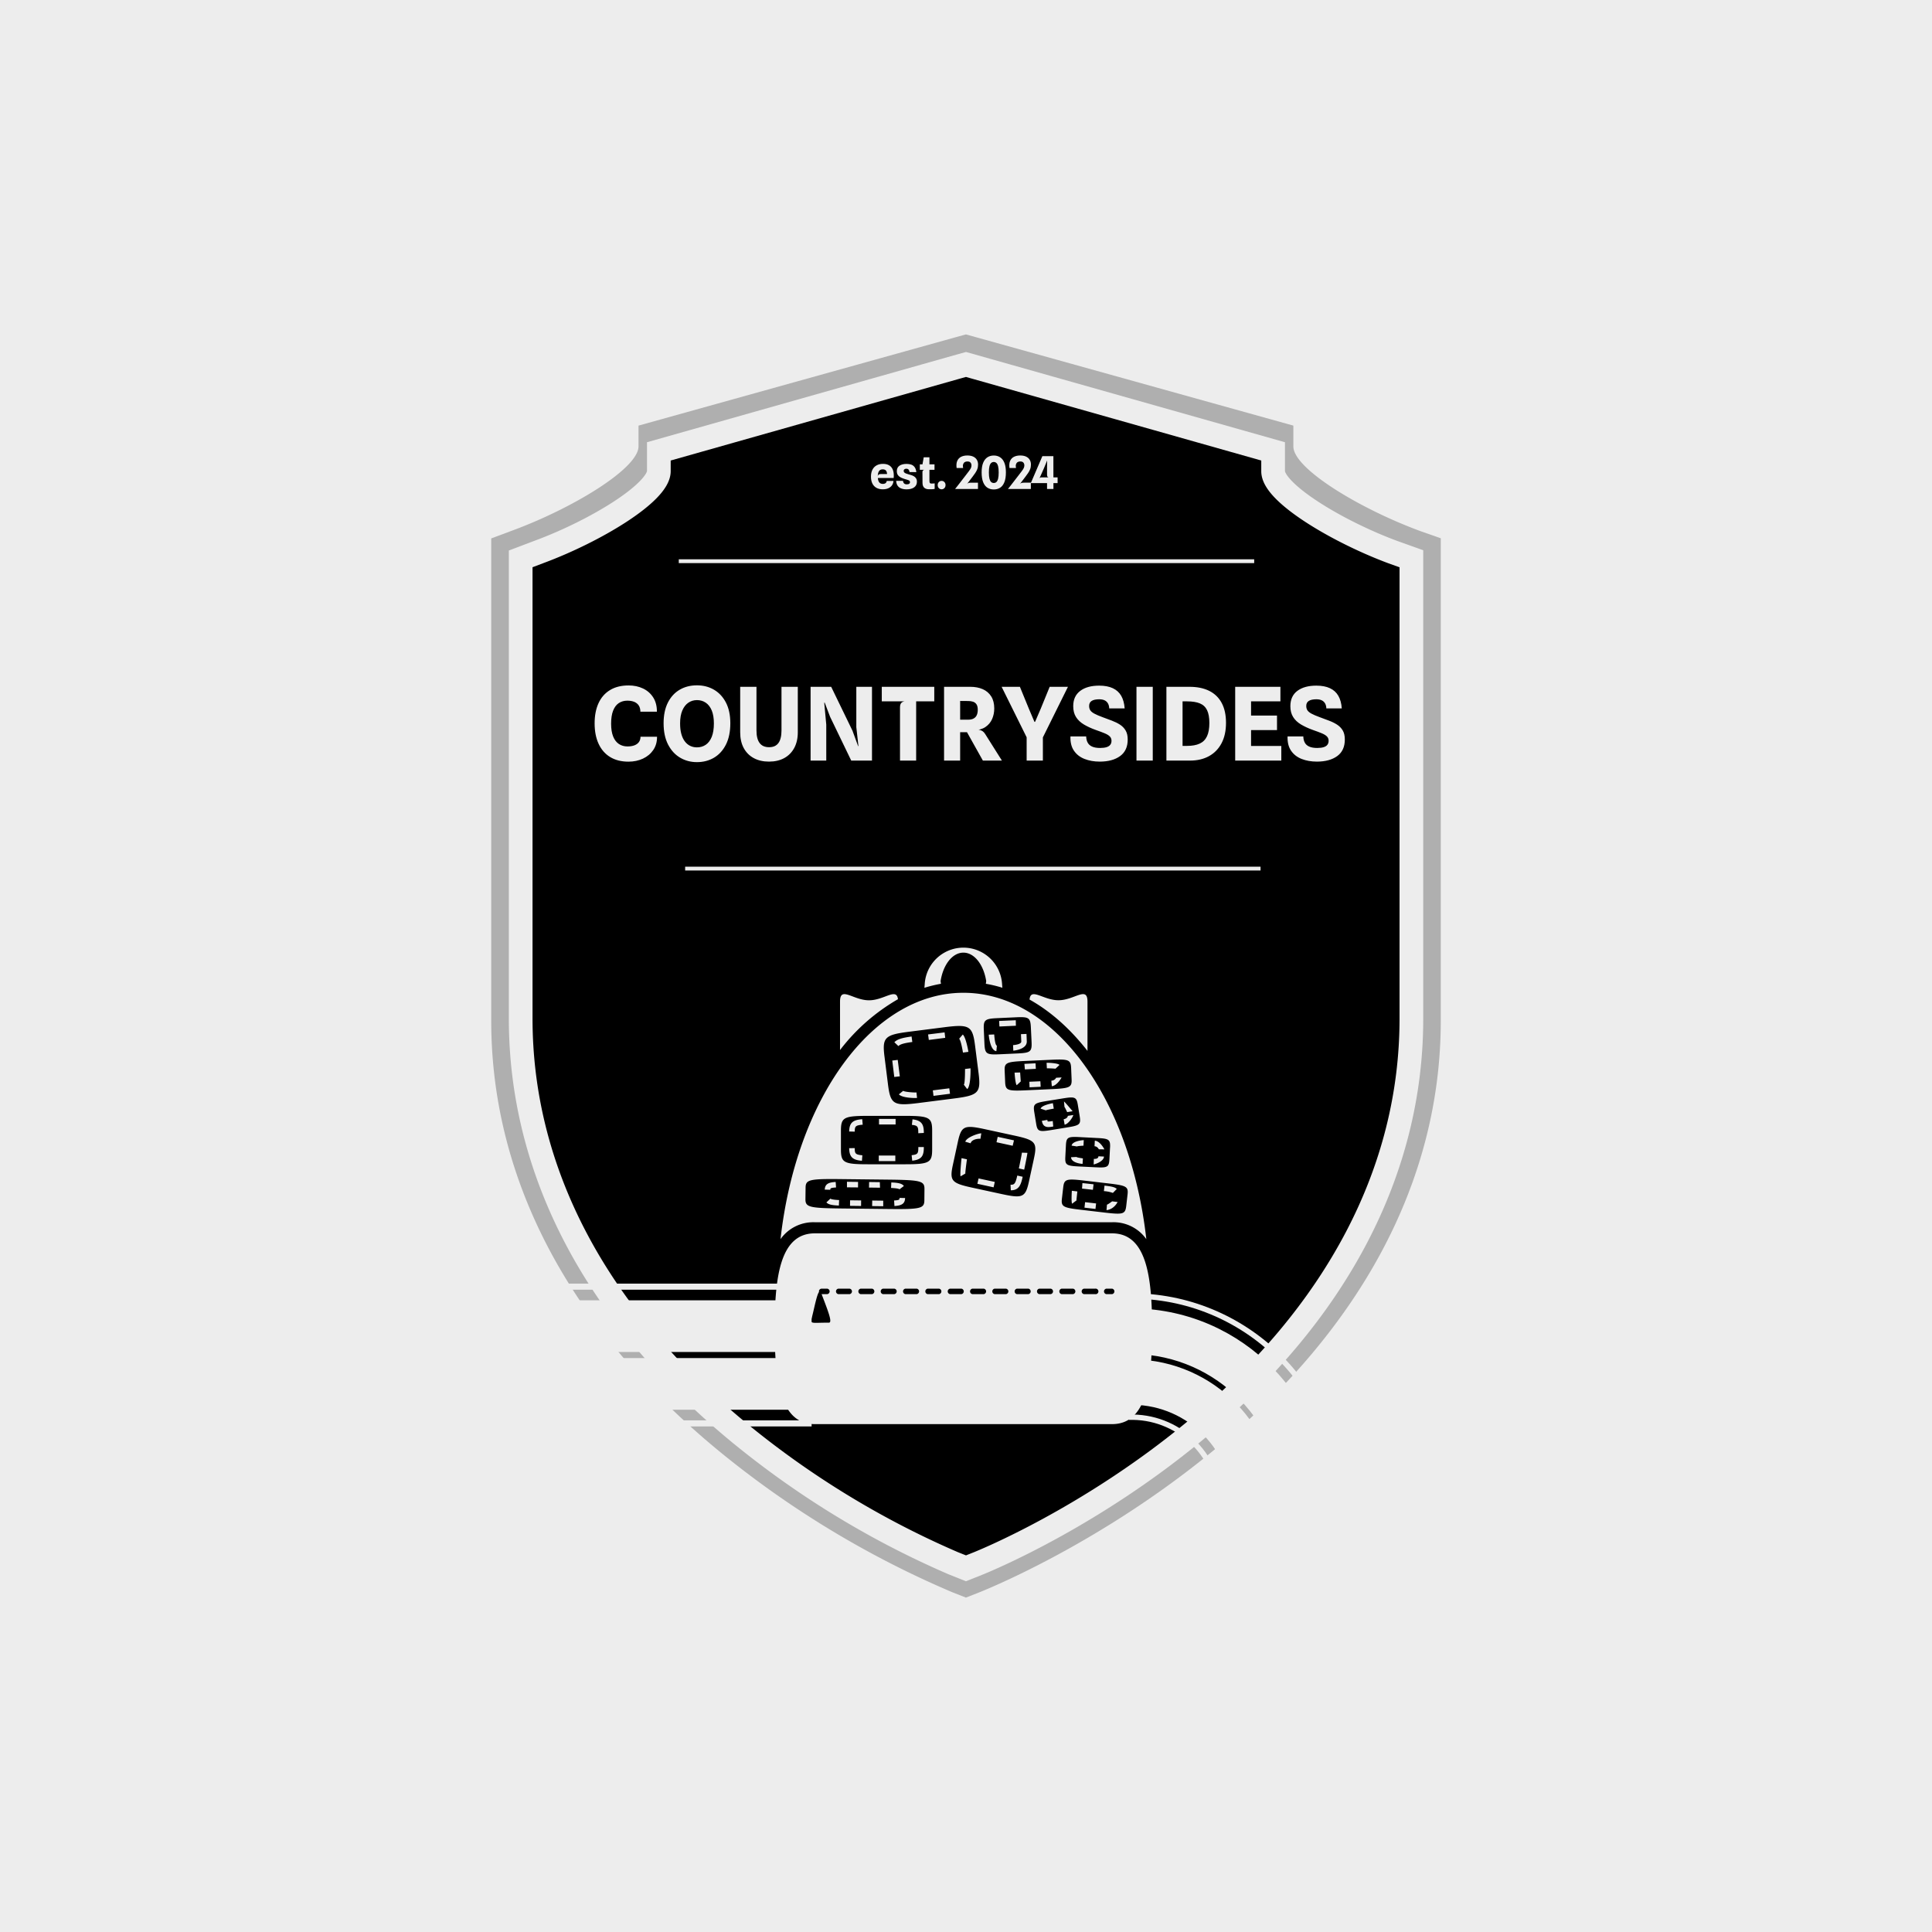 <svg xmlns="http://www.w3.org/2000/svg" version="1.1" xmlns:xlink="http://www.w3.org/1999/xlink" width="1500" height="1500" viewBox="0 0 1500 1500"><rect width="1500" height="1500" x="0" y="0" id="background" stroke="transparent" fill="#ededed"></rect><svg xml:space="preserve" width="1000" height="1000" data-version="2" data-id="lg_18oA0jX7JDgn7GnDD5" viewBox="0 0 429 571" x="250" y="250"><rect width="100%" height="100%" fill="transparent"></rect><path fill="#afafaf" d="M209.992 6.732 69.32 45.932v9.184c0 9.912-29.736 27.776-56.448 37.52L4.024 95.94v213.864c0 70.952 35.448 137.368 102.48 191.968a425.6 425.6 0 0 0 101.976 61.376l5.992 2.352 5.992-2.352c2.072-.84 51.744-20.552 101.92-61.376 67.088-54.6 102.592-120.96 102.592-191.968V95.884l-8.904-3.136c-26.712-9.8-56.448-27.664-56.448-37.576v-9.24L214.472 5.5z"></path><path stroke="#ededed" stroke-width="2" d="m49.2.22-25.12 7v1.64c0 1.77-5.31 4.96-10.08 6.7l-1.58.59v38.19c0 12.67 6.33 24.53 18.3 34.28a76 76 0 0 0 18.21 10.96L50 100l1.07-.42c.37-.15 9.24-3.67 18.2-10.96 11.98-9.75 18.32-21.6 18.32-34.28v-38.2L86 15.58c-4.77-1.75-10.08-4.94-10.08-6.71V7.22L50 0z" paint-order="stroke" transform="matrix(5.253 0 0 5.337 -48.16 18.82)"></path><path fill="#ededed" d="M64.87 194.91q-4.75 0-8.1-2.03-3.36-2.04-5.13-5.85-1.78-3.82-1.78-9.1 0-5.18 1.73-8.95 1.73-3.77 5.1-5.81 3.36-2.05 8.24-2.05 3.54 0 6.38 1.35 2.85 1.35 4.51 3.95 1.67 2.6 1.65 6.35h-7.32q-.02-1.77-.78-2.85-.77-1.08-2.06-1.57-1.3-.48-2.92-.48-2.2 0-3.82 1.08-1.62 1.08-2.51 3.34-.89 2.26-.89 5.79 0 3.45.91 5.69.91 2.23 2.54 3.31 1.64 1.08 3.8 1.08 1.84 0 3.12-.5 1.29-.51 1.97-1.46.69-.96.69-2.33h7.33q.03 3.37-1.66 5.86-1.69 2.48-4.57 3.83-2.88 1.35-6.43 1.35m30.33.21q-4.1 0-7.45-1.98-3.35-1.98-5.33-5.83t-1.98-9.43q0-5.4 1.9-9.16 1.9-3.75 5.23-5.7 3.33-1.95 7.65-1.95 4.23 0 7.57 1.95t5.29 5.7q1.94 3.76 1.94 9.16 0 5.58-1.93 9.43-1.94 3.85-5.28 5.83-3.34 1.98-7.61 1.98m0-6.55q2.25 0 3.93-1.15 1.69-1.15 2.65-3.5.95-2.35.95-5.97 0-3.42-.94-5.72-.95-2.29-2.65-3.45-1.69-1.16-3.92-1.16-2.12 0-3.82 1.16-1.69 1.16-2.67 3.45-.98 2.3-.98 5.72 0 2.72.56 4.72.56 2.01 1.58 3.31 1.01 1.31 2.37 1.95 1.36.64 2.94.64m31.97 6.32q-3.87 0-6.74-1.54t-4.46-4.45q-1.58-2.92-1.58-7.01v-20.16h7.22v19.32q0 1.89.35 3.29.35 1.39 1.06 2.33.71.93 1.75 1.38 1.05.45 2.44.45 1.38 0 2.4-.45t1.71-1.37q.69-.92 1.03-2.33.35-1.41.35-3.3v-19.32h7.23v20.16q0 4.02-1.58 6.95-1.57 2.92-4.43 4.49-2.86 1.56-6.75 1.56m25.38-.45h-6.95v-32.71h9.13l9.43 19.44 2.5 6.84h.15l-.94-8.4v-17.88h6.95v32.71h-9.2L154.24 175l-2.37-6.23h-.22l.9 9.72zm39.85 0h-7.16v-23.53q0-1.35.5-1.96.49-.61 1.5-.77h-10.08v-6.45h23.27v6.45h-8.03zm38.02 0h-8.44l-7.04-12.58h-3.46l-1.51-.33.65-4.5v-.72h4.75q1.57 0 2.53-.54.96-.54 1.38-1.52.43-.98.43-2.31 0-1.64-.58-2.47-.59-.84-1.55-1.14-.95-.3-2.12-.3l-3.58-.03-1.57-2.54-.36-3.73h6.43q3.15 0 5.55 1.05 2.39 1.06 3.74 3.2t1.35 5.35q0 2.5-.94 4.67-.95 2.17-2.95 3.54-2 1.36-5.17 1.49l.9-.36q.87 0 1.62.16.74.16 1.37.58.63.43 1.12 1.22zm-18.52 0h-7.13v-32.71h7.13zm36.63-10.19h-7.08l-11.16-22.52h8.1l3.98 9.72 2.47 5.82h.27l2.5-5.8 3.98-9.74h8.1zm.05 10.19h-7.2v-14.51h7.2zm25.22.45q-3.76 0-6.76-1.18t-4.69-3.66q-1.69-2.47-1.55-6.32h6.97q.05 1.62.68 2.77t1.98 1.74q1.35.6 3.51.6 1.75 0 2.88-.36 1.12-.36 1.65-1.07.53-.71.53-1.74 0-1.15-.72-1.9-.72-.76-2.26-1.41-1.54-.65-3.97-1.49-3.02-1.08-5.28-2.43-2.26-1.35-3.5-3.3-1.24-1.96-1.24-4.82 0-4.45 3.1-6.78 3.09-2.33 8.4-2.33 3.62 0 6.05 1.14 2.43 1.13 3.73 3.38 1.29 2.25 1.52 5.58h-6.84q-.05-1.3-.56-2.2-.5-.9-1.47-1.38-.97-.47-2.41-.47-2.18 0-3.33.71-1.14.71-1.14 2.24 0 1.15.52 1.95.53.79 1.84 1.49 1.3.7 3.62 1.55 2.16.79 4.15 1.55 1.99.75 3.57 1.77 1.57 1.03 2.48 2.58.92 1.55.92 3.96.02 4.9-3.36 7.37-3.37 2.46-9.02 2.46m23.49-.45h-7.22v-32.71h7.22zm16.47 0h-4.93l-.02-6.52h3.67q3.44 0 5.62-1.02 2.19-1.01 3.23-3.24 1.05-2.22 1.05-5.87 0-3.6-1.01-5.7-1.02-2.11-3.2-3.01-2.18-.9-5.71-.9h-3.81v-6.45h4.91q5.2 0 8.81 1.82 3.61 1.82 5.5 5.38 1.89 3.55 1.89 8.77 0 5.27-1.96 9.01-1.96 3.75-5.55 5.74-3.58 1.99-8.49 1.99m-3.26 0h-7.16v-32.71h7.16zm43.78 0h-20.45v-32.71h20.05v6.45h-15.19l2.18-1.66v9.38l-2.18-1.42h13.68v6.44h-13.45l1.95-1.4v10.11l-2.18-1.69h15.59zm15.78.45q-3.76 0-6.77-1.18-3-1.18-4.69-3.66-1.68-2.47-1.55-6.32h6.98q.04 1.62.67 2.77t1.98 1.74q1.35.6 3.51.6 1.76 0 2.88-.36 1.13-.36 1.65-1.07.53-.71.53-1.74 0-1.15-.72-1.9-.72-.76-2.26-1.41-1.54-.65-3.97-1.49-3.01-1.08-5.28-2.43-2.26-1.35-3.49-3.3-1.24-1.96-1.24-4.82 0-4.45 3.09-6.78 3.1-2.33 8.41-2.33 3.62 0 6.05 1.14 2.43 1.13 3.72 3.38 1.3 2.25 1.52 5.58h-6.84q-.04-1.3-.55-2.2-.51-.9-1.47-1.38-.97-.47-2.41-.47-2.18 0-3.33.71t-1.15 2.24q0 1.15.53 1.95.53.79 1.83 1.49 1.31.7 3.63 1.55 2.16.79 4.15 1.55 1.99.75 3.56 1.77 1.58 1.03 2.49 2.58.91 1.55.91 3.96.02 4.9-3.35 7.37-3.38 2.46-9.02 2.46M177.61 74.17q-1.66 0-2.83-.66-1.17-.66-1.79-1.91-.62-1.26-.62-3.04 0-1.84.66-3.1.66-1.27 1.86-1.92 1.2-.65 2.81-.65 1.56 0 2.62.59 1.07.59 1.62 1.74t.55 2.83q0 .21-.02.49-.01.27-.03.62h-7.02q.11 1.36.66 1.99.55.62 1.54.62.82 0 1.24-.36.43-.36.51-.95h2.98q-.09 1.13-.69 1.97-.59.83-1.62 1.29-1.03.45-2.43.45m-.92-6.76h2.81q-.04-1.05-.51-1.57-.46-.52-1.42-.52-1.13 0-1.65.81-.52.8-.53 2.28.08-.57.39-.78.31-.22.91-.22m11.47 6.78q-1.41 0-2.43-.41-1.01-.41-1.57-1.24-.56-.84-.62-2.13h3.03q.09.8.51 1.18.43.38 1.15.38.36 0 .69-.08.33-.09.54-.3.21-.22.21-.6 0-.31-.16-.5-.15-.2-.45-.33-.29-.14-.71-.25-.42-.12-.95-.28-.94-.28-1.76-.68-.81-.4-1.31-1.07t-.5-1.76q0-1.63 1.19-2.42 1.2-.79 3.14-.79 1.14 0 2.05.31.91.31 1.5 1.1.6.79.77 2.23l-3.01-.02q-.09-.64-.31-.95-.22-.32-.5-.42-.28-.11-.58-.11-.34 0-.62.11-.27.11-.43.32-.16.21-.16.53 0 .38.24.65t.73.48q.49.2 1.25.41.5.13 1.12.32.63.19 1.2.53.58.34.95.92.38.58.38 1.5 0 1.6-1.23 2.49-1.23.88-3.35.88m9.92-.04q-1.35 0-2.1-.68-.75-.69-.76-2.13l-.03-4.88q0-.38.21-.62.22-.24.61-.31l-.82-1.99v-.33l.57-3.23h2.53v10.4q0 .7.17.97.18.27.68.27t.83-.02q.34-.02.64-.07v2.45q-.36.13-1.08.15-.71.02-1.45.02m2.46-8.62h-6.51v-2.42h6.51zm3.15 8.64q-.72 0-1.23-.52-.51-.53-.51-1.36 0-.82.51-1.34.51-.52 1.23-.52t1.23.52q.51.52.51 1.34 0 .83-.51 1.36-.51.52-1.23.52m16.12-.15h-10.14q.66-.83 1.27-1.61.61-.78 1.18-1.52.58-.74 1.11-1.44l1.05-1.36q.95-1.24 1.53-2 .58-.77.85-1.33.27-.57.27-1.18 0-.71-.41-1.23-.4-.53-1.46-.52-.66 0-1.15.31-.49.31-.69.96-.2.64 0 1.64h-2.88q-.26-1.97.29-3.19.56-1.23 1.72-1.8 1.17-.57 2.74-.57 1.58 0 2.64.51t1.59 1.42q.53.9.53 2.09 0 1.15-.37 2.09-.37.93-.92 1.71-.54.77-1.06 1.47-.42.55-.84 1.11l-.84 1.1-.84 1.1q.33-.34.75-.44.42-.11 1.17-.11h2.91zm7.01.22q-1.6 0-2.82-.77-1.21-.78-1.89-2.45-.68-1.68-.68-4.36 0-2.6.68-4.25t1.89-2.43q1.22-.79 2.82-.79 1.61 0 2.81.79 1.21.78 1.88 2.43.68 1.65.68 4.25 0 2.68-.68 4.36-.67 1.67-1.88 2.45-1.2.77-2.81.77m0-2.87q.68 0 1.16-.43.49-.44.75-1.47t.26-2.79q0-1.73-.26-2.74-.26-1.01-.75-1.44-.48-.44-1.16-.44-.68 0-1.17.44-.49.43-.75 1.44t-.26 2.74q0 1.76.26 2.79t.75 1.47q.49.43 1.17.43m16.43 2.65h-10.14q.66-.83 1.27-1.61.61-.78 1.18-1.52.58-.74 1.11-1.44l1.05-1.36q.95-1.24 1.53-2 .58-.77.85-1.33.27-.57.27-1.18 0-.71-.41-1.23-.4-.53-1.46-.52-.66 0-1.15.31-.49.31-.69.96-.2.64 0 1.64h-2.88q-.26-1.97.29-3.19.56-1.23 1.72-1.8 1.17-.57 2.74-.57 1.58 0 2.64.51t1.59 1.42q.53.9.53 2.09 0 1.15-.37 2.09-.37.93-.92 1.71-.54.77-1.06 1.47-.42.55-.84 1.11l-.84 1.1-.84 1.1q.33-.34.75-.44.42-.11 1.17-.11h2.91z"></path><path fill="#ededed" d="M253.26 74.02h-2.83v-2.6h-7.2l5.12-11.94h4.94l-.05.04.01 9.36h1.86v2.54h-1.85zm-5.51-6.25-.68 1.52q.2-.23.43-.32.24-.09.63-.09h3.2q-.55 0-.73-.36-.17-.36-.17-.99v-2.82l.05-3.33-1.42 3.43zm31.486 336.251h-131.78c-15.227 0-17.772 18.917-17.772 42.287 0 23.37 2.545 42.287 17.771 42.287h131.78c15.227 0 17.772-18.938 17.772-42.287s-2.545-42.287-17.771-42.287m-125.503 39.594c-7.89-.021-8.377.785-7.571-2.29 1.018-3.818 2.142-10.031 3.18-11.325l-.042-.254c0-.658.552-1.21 1.23-1.21h2.44a1.23 1.23 0 0 1 0 2.44h-2.482c3.011 7.846 4.878 12.639 3.245 12.639m9.14-12.64h-4.941a1.23 1.23 0 0 1 0-2.438h4.941a1.23 1.23 0 0 1 0 2.439m9.904 0h-4.92a1.23 1.23 0 0 1 0-2.44h4.94a1.23 1.23 0 0 1 0 2.44m9.904 0h-4.94a1.23 1.23 0 0 1 0-2.44h4.94a1.23 1.23 0 0 1 0 2.44m9.925 0h-4.962a1.23 1.23 0 0 1 0-2.44h4.962a1.23 1.23 0 0 1 0 2.44m9.883 0h-4.963a1.23 1.23 0 0 1 0-2.44h4.963a1.23 1.23 0 0 1 0 2.44m9.925 0h-4.963a1.23 1.23 0 0 1 0-2.44h4.963a1.23 1.23 0 0 1 0 2.44m9.903 0h-4.962a1.23 1.23 0 0 1 0-2.44h4.962a1.23 1.23 0 0 1 0 2.44m9.904 0h-5.005a1.23 1.23 0 0 1 0-2.44h4.963a1.23 1.23 0 0 1 0 2.44m9.903 0h-4.962a1.23 1.23 0 0 1 0-2.44h4.962a1.23 1.23 0 0 1 0 2.44m9.904 0h-4.962a1.23 1.23 0 0 1 0-2.44h4.962a1.23 1.23 0 0 1 0 2.44m9.904 0h-4.963a1.23 1.23 0 0 1 0-2.44h4.963a1.23 1.23 0 0 1 0 2.44m9.903 0h-4.962a1.23 1.23 0 0 1 0-2.44h4.962a1.23 1.23 0 1 1 0 2.44m7.402 0h-2.46a1.23 1.23 0 0 1 0-2.44h2.46a1.23 1.23 0 0 1 0 2.44m-94.88-130.763c-.637-5.28-6.13.488-12.83.488-7.105 0-12.852-6.51-12.852.594v21.461a86.949 86.949 0 0 1 25.66-22.522m19.087-6.85-.17-1.166c1.124-7.253 5.217-12.64 10.116-12.64 4.898 0 8.991 5.387 10.115 12.64l-.17 1.167q3.733.636 7.338 1.76l-.127-1.464a17.178 17.178 0 0 0-34.313 0l-.127 1.485a59.38 59.38 0 0 1 7.338-1.781m64.957 29.753v-21.843c0-7.105-5.769-.615-12.873-.615-6.765 0-12.3-5.832-12.81-.297 9.417 5.26 18.07 13.021 25.683 22.755m-85.189 48.86h-7.338v-2.46h7.338zm-14.802-.148c-4.2-.339-5.578-1.696-5.663-5.577l2.46-.042c.043 2.332.17 2.905 3.393 3.18zm22.288-.042-.254-2.439c2.757-.297 2.969-.763 2.969-3.605h2.438c0 3.711-.763 5.577-5.153 6.044m2.693-12.173c0-2.926-.19-3.393-2.841-3.711l.275-2.439c4.242.488 5.026 2.418 5.026 6.023zm-28.184-.7-2.46-.063c.106-3.817 1.506-5.132 5.79-5.45l.212 2.438c-3.35.255-3.478.806-3.542 3.075m18.132-3.18h-7.359v-2.46h7.36zm1.464-13.382 1.908-1.548c.36.466 4.772.848 5.875.72l.254 2.44c-1.272.127-6.744-.022-8.059-1.612m15.354.7-.297-2.44 7.296-.911.318 2.417zm14.93-3.012-1.485-1.95c.573-.425.53-6.957.53-6.957l2.44-.297s.212 7.932-1.485 9.204m-32.32-5.365-.89-7.274 2.417-.297.934 7.295zm30.454-10.816s-.849-5.408-1.697-6.129l1.612-1.866c1.442 1.23 2.502 7.677 2.502 7.677zm-28.63-2.884-1.781-1.696c1.357-1.443 3.732-1.994 7.634-2.545l.319 2.438c-3.182.425-5.302.891-6.15 1.803m13.466-2.714-.318-2.44 7.316-.911.276 2.417zm-20.21 73.715-4.92-.064.042-2.46 4.878.064zm4.983-.085-.17-2.46c2.397-.148 2.418-.381 2.418-1.124l2.46.022c-.042 2.714-1.76 3.35-4.708 3.562m-14.802-.02-4.899-.065.021-2.46 4.899.064zm-9.84-.192c-2.863-.127-4.602-.382-5.535-1.4l1.781-1.675c.212.212 1.06.51 3.86.636zm-3.817-6.998-2.44-.064c.086-2.863 2.333-3.244 4.836-3.393l.17 2.439c-2.545.148-2.545.424-2.545 1.018m30.665-.191c-.127-.17-.785-.467-3.732-.615l.106-2.439c3.011.127 4.686.424 5.577 1.57zm-8.631-.721-4.878-.064.043-2.46 4.75.064zm-9.755-.127-4.9-.043v-2.46l4.92.064zm110.17 10.052.19-2.439c.383.021 2.291-1.442 2.291-1.442l2.418.297s-1.421 3.18-4.878 3.605m-4.92-.53-4.877-.573.275-2.438 4.878.572zm-10.349-2.333c-.466-.636-.127-5.726-.127-5.726l2.439.297-.382 3.605q.021.382.042.34zm18.068-4.771a14.845 14.845 0 0 0-3.986-.806l.275-2.44c3.118.361 4.56.637 5.43 1.485zm-8.864-1.379s-4.157-.488-4.814-.53l.17-2.439c.678.043 4.94.53 4.94.53zm.34-11.282.084-2.439c1.379.064 1.994-.34 2.036-1.145l2.46.127c-.127 2.27-4.241 3.478-4.58 3.478m-4.92-.233s-4.963-.255-5.112-2.948l2.44-.127c0 .254 2.82.636 2.82.636zm9.67-6.447-2.46-.021s-.552-1.273-1.909-1.357l.127-2.46c2.418.148 4.242 3.838 4.242 3.838m-12.088-1.272-2.44-.382c.34-2.184 5.387-2.439 5.387-2.439l-.127 2.46s-2.8.149-2.842.36m-12.681-8.61c-2.121 0-2.672-1.4-2.927-2.756l2.418-.425c.085.488.148.637.19.7l.319.022c.466 0 1.208-.107 1.908-.213l.212 2.418q-1.166.233-2.12.255m7.168-1.06-.425-2.418c1.4-.234 1.888-1.124 1.824-1.485l2.418-.382c.085.488-1.972 3.966-3.817 4.284m1.124-5.556s-1.04-2.29-1.188-2.27l-.212-2.438c.212-.021 3.817 4.305 3.817 4.305zm-9.459-.785-2.311-.763c.487-1.612 5.429-2.418 5.429-2.418l.403 2.418s-3.266.551-3.52.763m-7.211-10.221-.085-2.46 4.878-.213.127 2.44zm9.861-.488-.212-2.44c1.697-.148 2.12-1.314 2.12-1.314l2.44-.127s-1.973 3.669-4.348 3.88m-15.545-.445c-.678-.7-.954-5.577-.954-5.577l2.46-.064.276 3.966zm3.606-6.998-.212-2.46 4.94-.254.128 2.46zm13.572-.318a48.776 48.776 0 0 0-3.817-.17l-.127-2.438c.784-.043 4.94.106 5.725.933zm-26.212-7.783c-2.842-.254-3.393-7.295-3.393-7.295l2.439-.106s.297 4.877 1.188 4.962zm7.508-.212-.107-2.46s3.648-.212 3.648-1.57l-.148-3.286 2.46-.106.127 3.393c0 3.562-5.98 4.029-5.98 4.029m-6.15-10.71-.128-2.46 7.38-.318.043 2.44zm5.047 72.613-.127-2.46c1.59 0 2.141-.212 2.99-4.072l2.396.53c-.763 3.521-1.59 6.002-5.26 6.002m-7.634-1.315-7.189-1.569.53-2.375 7.19 1.548zm-14.633-4.877c-.36-.636.425-8.059.425-8.059l2.396.509s-.848 6.044-.7 6.32zm28.206-2.97-2.375-.53s1.336-6.362 1.357-6.998l2.439.085c-.022.806-1.421 7.423-1.421 7.423m-5.111-10.562-7.168-1.569.53-2.396 7.21 1.57zm-18.662-1.102-2.354-.7c.615-2.036 6.15-3.839 7.104-3.69l-.382 2.417c-.827-.127-3.817.106-4.368 1.973"></path><path fill="#ededed" d="M213.346 297.371c-40.485 0-74.119 47.101-81.075 109.217a17.814 17.814 0 0 1 15.184-7.487h131.78a17.814 17.814 0 0 1 15.206 7.487c-6.998-62.116-40.611-109.217-81.095-109.217m65 68.69-.255 4.984c-.191 3.605-.806 3.965-6.13 3.69l-7.697-.382c-5.323-.276-5.917-.721-5.726-4.305l.254-5.005c.191-3.605.827-3.966 6.15-3.69l7.698.403c5.302.254 5.896.7 5.726 4.305m-17.262-35.416.212 5.026c.17 3.584-.721 4.03-8.737 4.411l-11.6.53c-8.017.361-8.95 0-9.12-3.605l-.212-4.983c-.17-3.605.721-4.05 8.738-4.411l11.6-.53c8.016-.382 8.95 0 9.119 3.583m-32.595-22.055 8.228-.382c5.662-.254 6.34.213 6.532 4.645l.297 6.15c.212 4.453-.425 4.962-6.108 5.238l-8.207.382c-5.684.254-6.362-.212-6.574-4.666l-.276-6.15c-.212-4.432.424-4.962 6.108-5.217m-39.19 6.023 15.798-2.015c10.922-1.378 12.3-.53 13.403 8.186l1.548 12.173c1.103 8.737-.021 9.882-10.943 11.261l-15.799 2.015c-10.921 1.378-12.3.53-13.403-8.186l-1.527-12.173c-1.123-8.716 0-9.883 10.922-11.261m6.723 74.776c-.043 3.584-1.697 3.987-16.033 3.817l-20.761-.233c-14.336-.17-15.97-.594-15.927-4.2l.064-5.004c.02-3.605 1.675-3.987 16.011-3.817l20.783.233c14.315.17 15.948.594 15.905 4.199zm3.456-22.628c0 5.938-1.272 6.617-12.257 6.617h-15.927c-11.006 0-12.257-.679-12.257-6.617v-8.25c0-5.937 1.272-6.595 12.257-6.595h15.927c11.006 0 12.257.679 12.257 6.595zm45.108 4.135-2.163 9.968c-1.548 7.146-2.757 7.74-11.961 5.747l-13.297-2.884c-9.161-1.994-10.03-3.033-8.483-10.18l2.163-9.967c1.549-7.168 2.779-7.762 11.961-5.768l13.297 2.884c9.183 1.993 10.052 3.032 8.483 10.18m.975-15.63-.806-4.942c-.572-3.562-.042-4.05 5.217-4.92l7.614-1.23c5.238-.848 5.916-.551 6.489 2.99l.806 4.942c.572 3.541.042 4.05-5.217 4.899l-7.613 1.25c-5.26.85-5.938.552-6.49-2.99m40.527 31.641-.573 4.984c-.424 3.563-1.357 3.86-9.119 2.97l-11.218-1.316c-7.762-.912-8.59-1.42-8.165-5.005l.573-4.962c.424-3.563 1.357-3.88 9.119-2.969l11.218 1.315c7.762.912 8.589 1.42 8.165 4.983"></path><path fill="#afafaf" stroke="#ededed" stroke-width="1.69" d="M87.17 106.043h255.09M89.989 242.316h255.088"></path><path fill="#ededed" d="m381.884 521.306-2.374.083c-1.76-50.475-44.261-90.11-94.726-88.35l-.083-2.373c51.783-1.807 95.377 38.867 97.183 90.64m-53.682 1.873-2.373.083c-.746-20.897-18.275-37.244-39.172-36.531l-.083-2.374c22.206-.747 40.826 16.618 41.628 38.822"></path><path fill="#ededed" d="m286.414 480.047-1.49-42.696c48.102-1.678 88.607 36.096 90.285 84.188l-42.705 1.49c-.875-24.59-21.5-43.824-46.09-42.982m-.785-22.496.083 2.373c35.698-1.213 65.637 26.707 66.914 62.403l2.373-.083c-1.333-37.001-32.366-65.942-69.37-64.693M146.06 426.297v2.702H13.224v-2.702zm0 60.626v2.692H13.224v-2.692zm-132.836-4.712v-48.5h132.822v48.5zm132.836-22.904v-2.691H13.238v2.69z"></path></svg></svg>